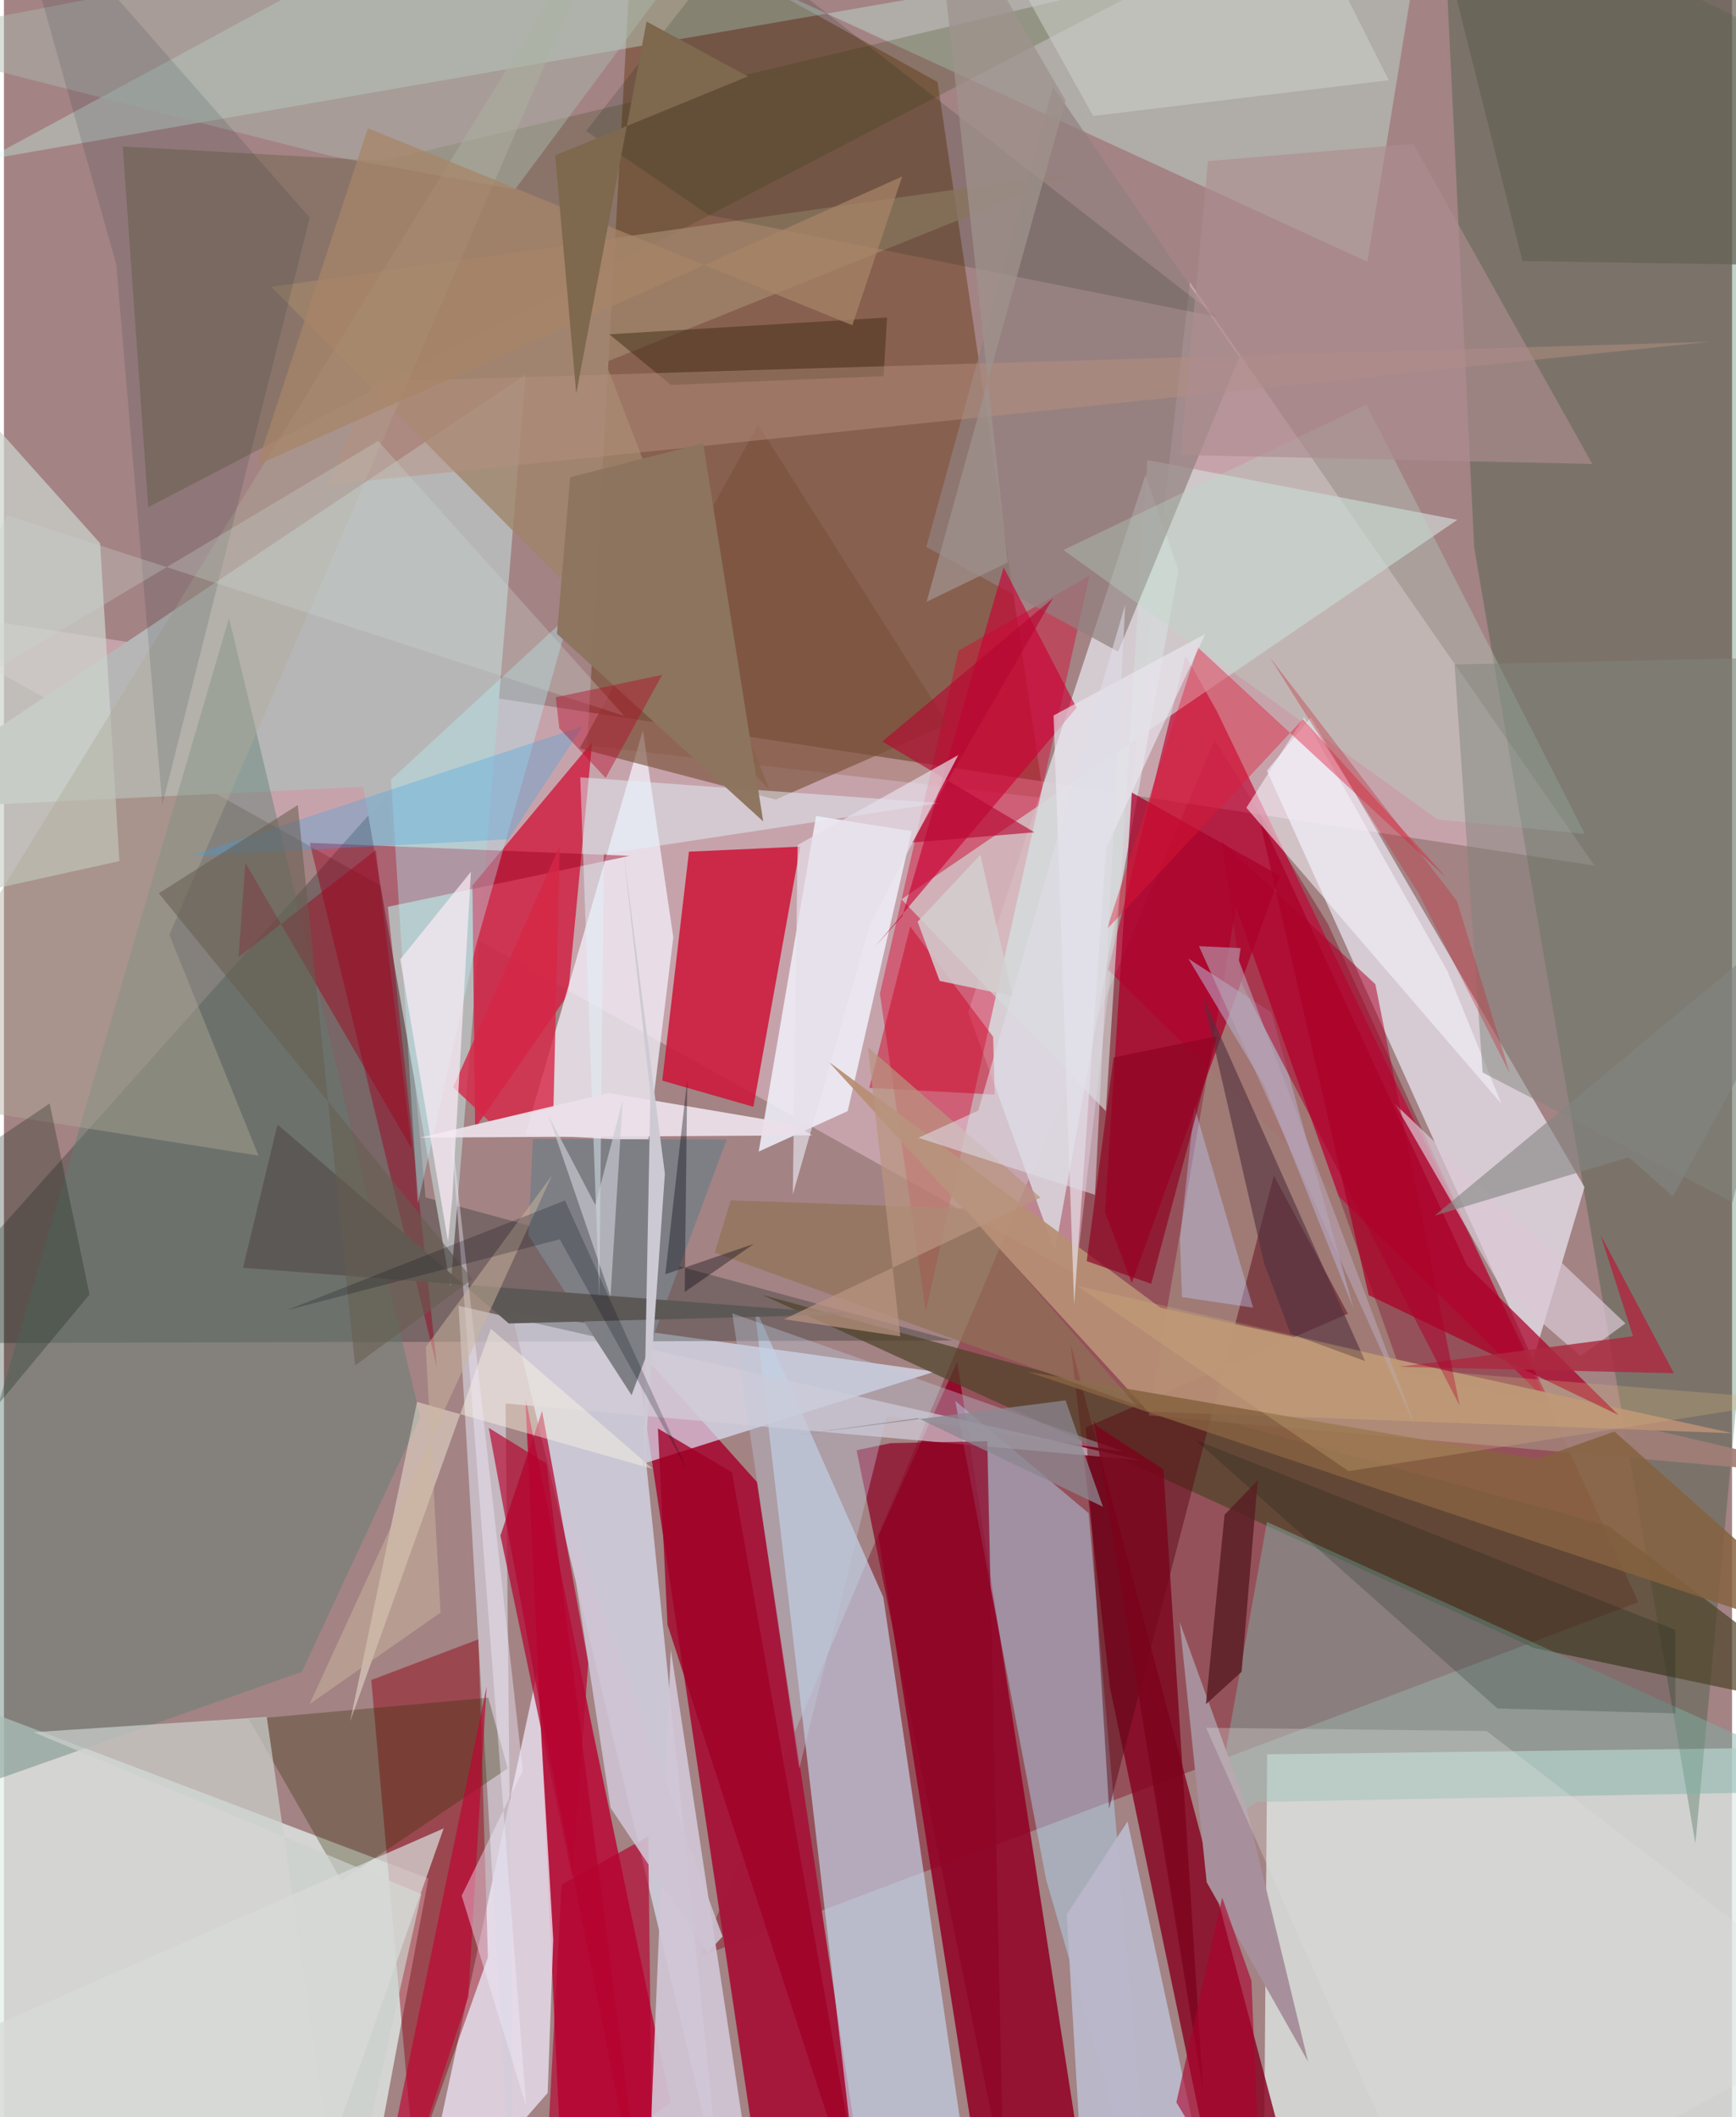 <svg xmlns="http://www.w3.org/2000/svg" width="228" height="278" viewBox="0 0 836 1024"><path fill="#a38384" d="M0 0h836v1024H0z"/><path fill="#e0ece9" fill-opacity=".745" d="M898 1086l-288.686-4.898 1.772-232.604 268.111-3.43z"/><path fill="#892a3a" fill-opacity=".561" d="M585.71 357.823l54.76 88.991 150.206 328.102L336.64 946.333z"/><path fill="#e4f0ec" fill-opacity=".745" d="M-62 807.188v213.03l240.223 33.464 27.097-145.134z"/><path fill="#6d3d19" fill-opacity=".494" d="M282.171 360.622L304.417-42l147.229 81.676L502.96 385.93z"/><path fill="#ffd9ec" fill-opacity=".376" d="M-62 291.92l831.468 126.762-195.721-282.116-55.143 479.78z"/><path fill="#a61539" fill-opacity=".965" d="M419.438 1081.62l-55.135-364.778-59.205-66.01L370.317 1086z"/><path fill="#dae1f3" fill-opacity=".706" d="M346.646 1058.132l-35.95-350.657 139.59-44.061-204.691-28.5z"/><path fill="#910124" fill-opacity=".859" d="M527.484 1086l-66.326-427.366-38.085 84.302L477.027 1086z"/><path fill="#c5d6ec" fill-opacity=".667" d="M414.791 1075.575L362.984 631.46l62.428 141.077 38.842 264.559z"/><path fill="#004219" fill-opacity=".243" d="M818.262 891.62L898 37.75 695.386-62l15.864 326.767z"/><path fill="#efeefa" fill-opacity=".663" d="M632.174 346.918l-21.185 25.868 128.766 284.906 24.873-83.523z"/><path fill="#b90a36" fill-opacity=".863" d="M252.22 675.66l17.79 380.286 52.437-39.037-37.06-177.24z"/><path fill="#cc193c" fill-opacity=".89" d="M331.381 411.92l-12.91 110.743 44.066 12.65 22.699-125.84z"/><path fill="#152420" fill-opacity=".294" d="M203.948 579.174L185.8 383.781-51.425 649.678l510.153-1.35z"/><path fill="#b7b6b6" fill-opacity=".988" d="M173.824 380.517l42.217 241.927 36.344-441.268L-62 391.842z"/><path fill="#bf0837" fill-opacity=".678" d="M534.139 469.005l214.463 210.648L586.66 343.795l-15.048-26.707z"/><path fill="#d9d2d9" fill-opacity=".918" d="M568.209 275.81l-59.802 329.508-41.942-115.794 85.748-259.733z"/><path fill="#87001e" fill-opacity=".804" d="M516.02 649.913l101.216 382.051L591.539 1086l-56.436-269.592z"/><path fill="#ce2949" fill-opacity=".898" d="M226.623 428.223l57.948-69.3-11.68 122.13-44.962 64.54z"/><path fill="#e9dfef" fill-opacity=".808" d="M198.404 1086l59.683-277.694 7.633 129.797-2.686 74.18z"/><path fill="#f2effa" fill-opacity=".765" d="M323.803 453.384L309.082 353.26l-56.85 195.386 59.474 3.292z"/><path fill="#b0e6ff" fill-opacity=".427" d="M504.208 909.293L460.216 677.56l64.537 54.345L555.703 1086z"/><path fill="#d8002f" fill-opacity=".42" d="M461.842 314.69l-38.085 165.894 22.222 153.357 79.192-355.59z"/><path fill="#4e4328" fill-opacity=".706" d="M740.232 797.08L366.865 626.295 776.218 738.01 898 830.309z"/><path fill="#a17d77" fill-opacity=".925" d="M898 714.958l-344.163-30.387 42.227-245.867 79.56 224.179z"/><path fill="#c9fced" fill-opacity=".337" d="M659.59 126.648l27.666-170.374L-8.977 77.342 248.714-62z"/><path fill="#eff1fb" fill-opacity=".851" d="M365.115 556.975l43.057-19.568 30.988-135.416-46.291-7.313z"/><path fill="#910012" fill-opacity=".455" d="M234.126 946.666l-35.65 100.179-20.783-234.265 51.843-19.705z"/><path fill="#d4dad8" fill-opacity=".655" d="M703.098 251.425L434.184 434.972l98.88 102.44 20.082-314.895z"/><path fill="#2f3c00" fill-opacity=".208" d="M183.525 77.827l382.754-90.9-496.475 258.37L57.466 70.852z"/><path fill="#d2ccd8" fill-opacity=".718" d="M242.657 678.821l307.083 27.437-329.84-74.686L246.815 1086z"/><path fill="#81b0a6" fill-opacity=".471" d="M606.113 871.545L898 866.027 611.01 736.116l-27.015 149.957z"/><path fill="#5f8174" fill-opacity=".439" d="M-62 881.292l206.126-72.67 57.338-123.188-92.566-386.466z"/><path fill="#cdd5cd" fill-opacity=".706" d="M46.514 262.73l9.322 153.77-65.256 14.416L-57.8 146.3z"/><path fill="#9e0022" fill-opacity=".459" d="M185.685 438.614l23.867 223.184-61.618-254.123 154.742 6.277z"/><path fill="#d1c6d6" fill-opacity=".918" d="M360.64 1048.027L199.858 1086h110.7l12.05-288.016z"/><path fill="#5a0813" fill-opacity=".482" d="M534.611 874.879L523.39 690.384l126.788-54.977-35.842-66.793z"/><path fill="#ab012b" fill-opacity=".753" d="M532.643 586.351l13.007-203 71.57 40.216-71.62 196.965z"/><path fill="#a0856a" fill-opacity=".784" d="M129.323 138.753L370.139 381.74l-79.125-206.534 228.1-91.878z"/><path fill="#b78f75" fill-opacity=".945" d="M559.505 632.511l-160.57-119.004 154.553 169.15 282.985 10.571z"/><path fill="#ab0028" fill-opacity=".729" d="M707.908 612.269l73.148 72.117-120.838-57.976-53.59-233.327z"/><path fill="#b50b35" fill-opacity=".753" d="M274.987 908.341l7.674-104.175-22.322-121.767-20.154 60.333z"/><path fill="#79513a" fill-opacity=".635" d="M456.586 350.263l-83.242 36.452-94.878-24.761 86.38-156.6z"/><path fill="#bab8ca" fill-opacity=".961" d="M514.1 926.044l5.917 99.824 58.522 16.65-34.975-161.54z"/><path fill="#91817f" fill-opacity=".702" d="M539.007 315.194l58.568-142.37-90.078-130.888-61.29 222.597z"/><path fill="#b8f6ff" fill-opacity=".349" d="M273.805 297.182l-86.566 79.898 12.96 205.089 28.053-124.495z"/><path fill="#ca0035" fill-opacity=".627" d="M483.619 274.406l-48.97 168.635-13.124 14.698 97.37-115.41z"/><path fill="#322d00" fill-opacity=".314" d="M234.294 821.1l-115.822 10.464 44.722 78.025 80.475-54.237z"/><path fill="#cbd1cd" fill-opacity=".702" d="M127.133 830.429l-112.832 7.373 187.641 78.261L163.916 1086z"/><path fill="#8e0525" fill-opacity=".729" d="M475.707 697.053l7.801 353.963-71.027-349.6 16.506-3.41z"/><path fill="#7d7f85" d="M303.622 674.794l-49.91-77.31 2.186-46.534 93.755.134z"/><path fill="#856240" fill-opacity=".839" d="M898 798.331l-118.88-105.96-37.656 13.316-246.393-42.256z"/><path fill="#dbc9d5" fill-opacity=".698" d="M762.692 655.874l21.728-15.793L673 534.055l51.06 88.392z"/><path fill="#afaa97" fill-opacity=".424" d="M-62 529.52L301.947-62 79.997 452.118 123.14 558.95z"/><path fill="#d72646" fill-opacity=".8" d="M217.315 525.878l51.518-116.672-3.003 126.88-31.117 6.192z"/><path fill="#b8adcb" fill-opacity=".573" d="M572.971 463.649l36.804 61.406 43.12 107.865-39.722-143.23z"/><path fill="#e2f1fa" fill-opacity=".486" d="M290.17 413.085l162.18-24.666-173.54-12.458 9.208 252.415z"/><path fill="#ce0021" fill-opacity=".459" d="M418.58 526.181l19.852-78.048 40.116 53.311.744 27.963z"/><path fill="#fef8e4" fill-opacity=".424" d="M235.537 642.642l-68.075 189.96 32.377-154.554 114.179 32.462z"/><path fill="#f6f4fc" fill-opacity=".557" d="M628.95 346.782l-27.907 43.903 123.46 143.303-26.21-64.428z"/><path fill="#acbaae" fill-opacity=".463" d="M361.349-62L-62 19.45l220.548 56.1 88.66 16.118z"/><path fill="#b7dbc7" fill-opacity=".322" d="M764.787 403.34l-71.233-6.975-180.992-130.343 146.524-70.354z"/><path fill="#001e2e" fill-opacity=".122" d="M.965-62l146.972 167.247L76.62 389.26 54.33 127.855z"/><path fill="#5c5855" fill-opacity=".988" d="M409.482 635.643l-165.245 4.474-111.9-96.252-16.702 69.327z"/><path fill="#e21734" fill-opacity=".408" d="M628.374 347.84l69.583 76.85-120.423-111.58-43.946 136.305z"/><path fill="#ebe0e9" fill-opacity=".937" d="M382.752 543.896l-90.155-15.298-91.141 21.638 189.477-1.117z"/><path fill="#03200e" fill-opacity=".153" d="M281.604 63.377l59.315 40.6 246.116 49.321L353.22-28.388z"/><path fill="#81857c" fill-opacity=".486" d="M715.322 518.723l120.984 62.793L898 317.213l-196.24 4.157z"/><path fill="#b5032f" fill-opacity=".659" d="M314.072 1086l-2.4-197.746-41.89 23.225-8.932 167.276z"/><path fill="#becadd" fill-opacity=".373" d="M352.345 635.226l189.33 66.886-114.596-17.12-42.32 170.41z"/><path fill="#00180b" fill-opacity=".192" d="M808.527 788.256l.124 40.429-86.111-2.374-146.184-129.88z"/><path fill="#412f18" fill-opacity=".506" d="M425.557 181.937l-102.844 4.264-29.834-24.526 134.343-8.104z"/><path fill="#c10130" fill-opacity=".624" d="M178.021 1083.409l6.965 2.591 39.658-120.234 8.861-150.015z"/><path fill="#fbebf5" fill-opacity=".71" d="M191.726 464.01l34.178-42.359-8.998 157.494-2.06 21.49z"/><path fill="#eae7f0" fill-opacity=".639" d="M517.731 631.266l-9.967-285.206 73.383-39.42-47.857 103.371z"/><path fill="#a7909b" d="M600.771 872.966l-31.994-88.451 13.067 125.834 49.062 86.804z"/><path fill="#591e23" fill-opacity=".824" d="M590.48 732.641l-8.995 91.624 17.263-15.678 7.82-92.637z"/><path fill="#b6917f" fill-opacity=".467" d="M370.882 178.76l454.073-13.42-668.287 69.136 21.743-49.875z"/><path fill="#636154" fill-opacity=".698" d="M734.606 126.284L898 128.838V-62L697.075-23.122z"/><path fill="#3aa2e7" fill-opacity=".31" d="M279.93 351.321l-35.947 54.625-145.535 7.613-7.699.193z"/><path fill="#efebfa" fill-opacity=".435" d="M252.684 1018.807l-36.746-476.639 35.056 314.26-29.564 60.464z"/><path fill="#51323e" fill-opacity=".616" d="M658.493 658.315l-78.567-176.44 29.72 129.23 12.758 33.96z"/><path fill="#d7dad7" fill-opacity=".733" d="M145.488 1074.904L69.144 1086-62 1004.804l274.718-120.48z"/><path fill="#ad8c8f" fill-opacity=".635" d="M768.369 224.393l-199.313-4.342 13.458-142.11 99.275-8.338z"/><path fill="#0d1f11" fill-opacity=".275" d="M41.395 626.115L-62 750.449l15.988-170.965 68.133-45.76z"/><path fill="#a1001b" fill-opacity=".443" d="M197.373 555.779l-80.6-138.475-3.26 45.582 66.362-51.756z"/><path fill="#ced2cd" fill-opacity=".533" d="M626.069-48.393l-153.775 6.244 54.649 98.247L669.91 38.79z"/><path fill="#ac2a41" fill-opacity=".824" d="M772.414 597.325l15.676 48.967-112.91 14.778 132.695 3.124z"/><path fill="#8d745f" fill-opacity=".98" d="M338.246 214.343l29.066 182.96-99.784-90.752 6.414-75.72z"/><path fill="#8f7156" fill-opacity=".698" d="M343.857 605.853l203.601 73.559-82.68-94.94-113.187-3.88z"/><path fill="#c0cbfb" fill-opacity=".388" d="M575.902 535.318l28.412 97.173-34.422-5.149-.986-27.9z"/><path fill="#b89481" fill-opacity=".71" d="M501.49 579.225L377.31 638.08l56.307 8.248-15.661-139.82z"/><path fill="#8e0322" fill-opacity=".682" d="M555.008 620.934l-31.21-10.983 13.007-98.502 50.06-10.272z"/><path fill="#ae002a" fill-opacity=".525" d="M663.432 476.019l40.818 203.89-105.188-203.612-10.018-69.3z"/><path fill="#a00026" fill-opacity=".78" d="M418.647 1086l-97.62-300.135-4.653-94.96 35.807 21.197z"/><path fill="#665c51" fill-opacity=".553" d="M74.903 432.054L226.679 618.65l-56.823 41.811-27.728-271.08z"/><path fill="#caccd3" fill-opacity=".667" d="M286.067 582.761l13.236-50.341-5.875 94.596-30.006-87.502z"/><path fill="#cec3d3" fill-opacity=".89" d="M347.648 936.608l-76.397-207.215 22.214 145 46.883 70.079z"/><path fill="#b6a3b4" fill-opacity=".608" d="M598.282 458.574l-20.178-.955 104.82 232.634-85.512-225.755z"/><path fill="#cecad3" fill-opacity=".996" d="M312.737 528.96l-3.655 190.188 10.647-151.444-20.235-157.453z"/><path fill="#b60732" fill-opacity=".627" d="M424.94 358.668l82.454-69.253-68.076 118.073 59.205-4.922z"/><path fill="#7b031b" fill-opacity=".788" d="M528.376 689.576l-1.175-2.972 52.906 324.808-19.2-300.732z"/><path fill="#ccb69d" fill-opacity=".502" d="M265.13 568.5l-61.11 83.032 7.203 128.416-63.366 44.285z"/><path fill="#838581" fill-opacity=".604" d="M786.071 559.712l21.327 18.955 85.795-157.78-201.07 167.082z"/><path fill="#d3cecf" fill-opacity=".843" d="M472.36 413.41l-30.365 32.42 10.677 28.605 35.348 7.379z"/><path fill="#dedde8" fill-opacity=".561" d="M471.305 537.172l71.132-244.78-14.66 285.473-85.376-27.555z"/><path fill="#e5dfe9" fill-opacity=".694" d="M383.964 408.695l-2.35 169.077 37.498-130.956 42.564-81.616z"/><path fill="#c2313c" fill-opacity=".373" d="M612.407 317.939l90.517 117.894 25.639 83.517-44.034-86.99z"/><path fill="#a78568" fill-opacity=".725" d="M434.52 85.376l-24.101 71.937-234.38-95.29-53.565 162.914z"/><path fill="#c9d5d0" fill-opacity=".31" d="M-62 358.264l243.022-144.978 119.033 132.963L1.564 249.212z"/><path fill="#dfe0dc" fill-opacity=".306" d="M581.572 835.652L692.796 1086 898 976.165 717.262 837.228z"/><path fill="#b50a28" fill-opacity=".431" d="M291.091 376.291l-22.436-24.117-1.715-14.92 51.469-10.845z"/><path fill="#000613" fill-opacity=".224" d="M330.475 710.823L271.407 580.63l-134.584 53.064 132.073-34.283z"/><path fill="#d2ae7f" fill-opacity=".298" d="M702.422 663.997l165.524 13.183-217.467 34.36-131.397-89.646z"/><path fill="#8b8790" fill-opacity=".757" d="M531.676 728.776l-89.579-42.878-58.483 8.07 129.957-16.653z"/><path fill="#b5002c" fill-opacity=".647" d="M234.516 690.612l27.926 17.253L310.82 1086l-49.493-250.202z"/><path fill="#ab012c" fill-opacity=".6" d="M603.494 958.038L608.86 1086l-41.676-69.166 22.163-98.967z"/><path fill="#9f938d" fill-opacity=".737" d="M485.563 272.064l-39.21 19.006L513.59 48.615 449.231-62z"/><path fill="#03000d" fill-opacity=".353" d="M362.78 601.62l-42.835 14.7 10.619-94.106-1.235 102.697z"/><path fill="#7e684e" d="M359.96 36.947l-49.074-26.521-34.028 179.922-10.173-115.22z"/></svg>